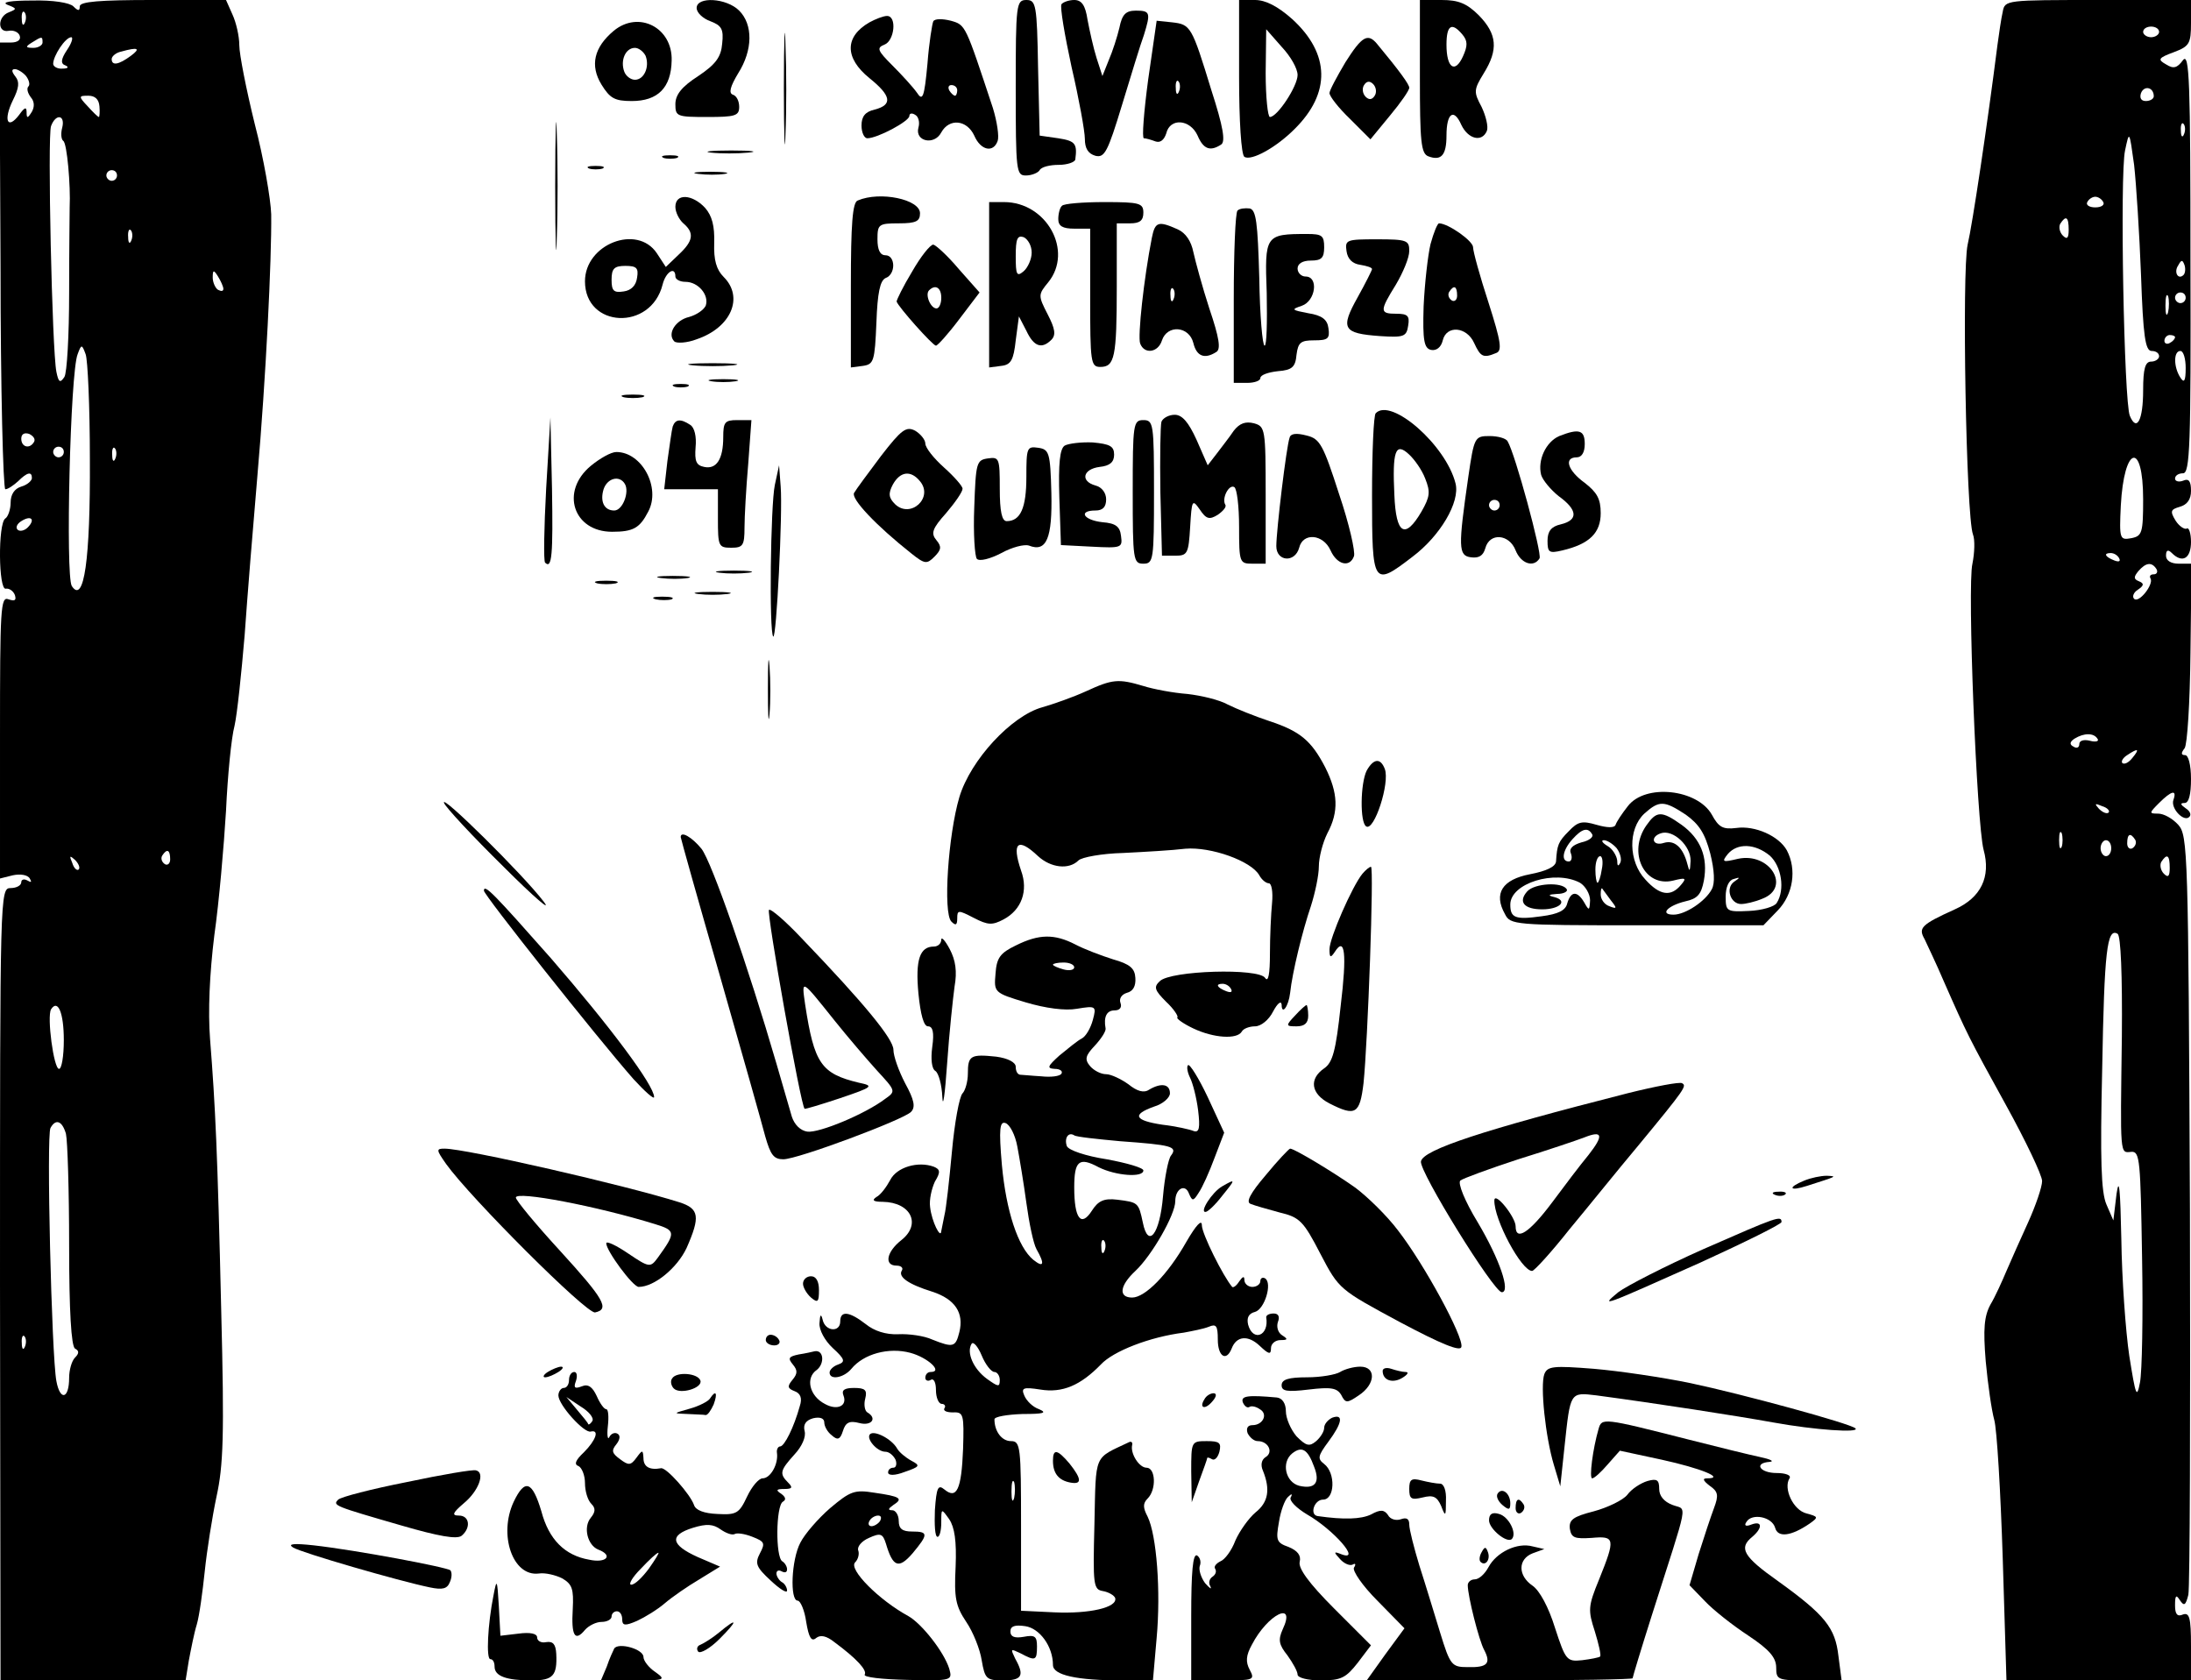 <?xml version="1.0" standalone="no"?>
<!DOCTYPE svg PUBLIC "-//W3C//DTD SVG 20010904//EN"
 "http://www.w3.org/TR/2001/REC-SVG-20010904/DTD/svg10.dtd">
<svg version="1.0" xmlns="http://www.w3.org/2000/svg"
 width="412pt" height="316pt" viewBox="0 0 412 316"
 preserveAspectRatio="xMidYMid meet">

<g transform="translate(0,316) scale(0.1,-0.1)"
fill="#000000" stroke="none">
<path d="M14 3151 c18 -7 18 -8 3 -14 -22 -8 -22 -39 -1 -35 10 2 19 -3 21 -9
3 -8 -4 -13 -17 -13 l-21 0 2 -420 c0 -231 5 -420 9 -420 5 0 15 7 24 15 17
17 26 19 26 6 0 -5 -9 -13 -20 -16 -13 -4 -20 -15 -20 -30 0 -13 -5 -27 -10
-30 -14 -9 -13 -136 1 -132 6 1 14 -4 17 -12 3 -10 0 -12 -12 -8 -15 6 -16
-17 -16 -259 l0 -266 24 6 c14 3 28 1 32 -6 4 -7 3 -8 -4 -4 -7 4 -12 2 -12
-3 0 -6 -9 -11 -20 -11 -20 0 -20 -8 -20 -745 l1 -745 174 0 174 0 6 37 c4 21
10 52 15 68 5 17 11 62 15 100 4 39 14 102 22 140 13 59 15 114 9 350 -7 301
-11 384 -21 511 -4 52 -1 122 8 195 9 63 18 168 22 234 3 66 10 138 16 160 5
22 13 99 19 170 5 72 16 207 24 300 16 183 27 408 26 492 -1 29 -14 105 -31
170 -16 65 -29 131 -29 148 0 17 -6 43 -13 58 l-12 27 -137 0 c-101 0 -138 -3
-138 -12 0 -9 -3 -9 -12 0 -7 7 -39 12 -77 11 -41 0 -59 -3 -47 -8z m33 -33
c-3 -8 -6 -5 -6 6 -1 11 2 17 5 13 3 -3 4 -12 1 -19z m33 -38 c0 -5 -8 -10
-17 -10 -15 0 -16 2 -3 10 19 12 20 12 20 0z m46 -14 c-12 -18 -12 -26 -3 -29
7 -3 5 -6 -5 -6 -10 -1 -18 4 -18 9 0 15 23 50 34 50 4 0 1 -11 -8 -24z m120
-11 c-23 -17 -36 -19 -36 -6 0 5 8 12 18 14 32 9 37 6 18 -8z m-197 -38 c6 -8
8 -17 4 -20 -3 -4 -1 -12 5 -20 7 -8 7 -18 2 -27 -8 -13 -10 -13 -10 -1 0 11
-4 9 -14 -5 -22 -29 -30 -10 -12 27 12 24 13 35 5 45 -7 9 -8 14 -1 14 5 0 15
-6 21 -13z m138 -57 c1 -11 0 -20 -1 -20 -2 0 -11 9 -21 20 -18 19 -17 20 1
20 13 0 20 -7 21 -20z m-70 -40 c-3 -11 -2 -22 2 -25 7 -4 14 -84 12 -125 0
-8 -1 -80 -1 -160 0 -80 -4 -152 -9 -159 -8 -12 -11 -10 -15 10 -8 40 -17 443
-10 462 9 24 27 21 21 -3z m103 -90 c0 -5 -4 -10 -10 -10 -5 0 -10 5 -10 10 0
6 5 10 10 10 6 0 10 -4 10 -10z m27 -122 c-3 -8 -6 -5 -6 6 -1 11 2 17 5 13 3
-3 4 -12 1 -19z m173 -91 c0 -5 -4 -5 -10 -2 -5 3 -10 14 -10 23 0 15 2 15 10
2 5 -8 10 -19 10 -23z m-251 -321 c1 -188 -11 -273 -34 -238 -12 19 -3 402 11
436 7 19 8 19 15 0 4 -10 8 -99 8 -198z m-105 33 c-8 -14 -24 -10 -24 6 0 9 6
12 15 9 8 -4 12 -10 9 -15z m56 -19 c0 -5 -4 -10 -10 -10 -5 0 -10 5 -10 10 0
6 5 10 10 10 6 0 10 -4 10 -10z m97 -12 c-3 -8 -6 -5 -6 6 -1 11 2 17 5 13 3
-3 4 -12 1 -19z m-165 -130 c-6 -6 -15 -8 -19 -4 -4 4 -1 11 7 16 19 12 27 3
12 -12z m268 -624 c0 -8 -5 -12 -10 -9 -6 4 -8 11 -5 16 9 14 15 11 15 -7z
m-172 -19 c-3 -3 -9 2 -12 12 -6 14 -5 15 5 6 7 -7 10 -15 7 -18z m-28 -321
c0 -30 -4 -54 -9 -54 -10 0 -23 98 -15 112 13 20 24 -7 24 -58z m4 -176 c3
-13 6 -107 6 -210 0 -124 4 -189 11 -194 8 -4 8 -9 0 -17 -6 -6 -11 -23 -11
-38 0 -40 -17 -44 -24 -6 -9 48 -19 464 -11 476 10 18 22 13 29 -11z m-77
-400 c-3 -8 -6 -5 -6 6 -1 11 2 17 5 13 3 -3 4 -12 1 -19z"/>
<path d="M1310 3145 c0 -9 12 -20 26 -25 21 -8 25 -15 22 -42 -2 -25 -12 -39
-45 -61 -31 -20 -43 -35 -43 -53 0 -23 3 -24 60 -24 52 0 60 2 60 19 0 11 -5
21 -12 23 -8 3 -5 15 10 40 28 44 28 92 2 118 -24 24 -80 27 -80 5z"/>
<path d="M1474 2995 c0 -93 2 -133 3 -88 2 45 2 122 0 170 -1 48 -3 12 -3 -82z"/>
<path d="M1910 2995 c0 -157 1 -165 19 -165 11 0 23 5 26 10 3 6 19 10 36 10
16 0 30 5 31 10 4 30 0 35 -32 40 l-35 5 -3 128 c-2 119 -4 127 -22 127 -19 0
-20 -8 -20 -165z"/>
<path d="M1996 3152 c-3 -5 6 -58 19 -118 14 -60 25 -121 25 -135 0 -18 6 -28
20 -32 17 -4 23 7 50 96 17 56 35 115 41 131 13 42 12 46 -15 46 -19 0 -26 -7
-31 -32 -4 -17 -13 -45 -20 -61 l-12 -30 -11 34 c-6 19 -13 51 -17 72 -4 27
-11 37 -25 37 -10 0 -21 -4 -24 -8z"/>
<path d="M2330 3016 c0 -83 4 -147 10 -151 13 -8 59 17 94 52 69 68 67 142 -4
207 -27 24 -50 36 -70 36 l-30 0 0 -144z m110 3 c0 -21 -38 -79 -52 -79 -4 0
-8 37 -8 83 l1 82 29 -33 c17 -18 30 -41 30 -53z"/>
<path d="M2670 3016 c0 -122 2 -145 16 -150 24 -9 34 2 34 39 0 43 14 52 28
20 13 -27 39 -33 48 -11 3 8 -2 28 -10 45 -15 28 -15 32 4 63 28 45 25 74 -9
109 -23 23 -39 29 -70 29 l-41 0 0 -144z m80 79 c10 -12 10 -21 1 -41 -15 -33
-31 -22 -31 22 0 37 10 43 30 19z"/>
<path d="M3766 3138 c-3 -13 -7 -41 -10 -63 -19 -150 -47 -337 -56 -375 -11
-49 -3 -510 10 -545 4 -10 3 -35 -1 -55 -10 -41 8 -489 21 -538 14 -51 -5 -90
-54 -112 -64 -29 -69 -35 -57 -56 5 -11 22 -46 36 -79 44 -100 47 -106 117
-233 37 -67 68 -132 68 -143 0 -11 -12 -46 -26 -77 -14 -31 -33 -73 -41 -92
-8 -19 -21 -48 -30 -63 -12 -22 -14 -46 -9 -107 4 -43 11 -92 16 -110 5 -17
12 -135 16 -261 l7 -229 174 0 173 0 0 65 c0 53 -3 63 -15 59 -11 -5 -15 1
-15 17 0 19 2 21 9 10 8 -12 11 -10 16 10 3 13 4 340 3 725 -3 674 -4 703 -22
723 -11 12 -27 21 -38 21 -17 0 -17 1 2 20 23 23 34 26 27 6 -6 -16 20 -43 30
-32 4 4 1 11 -7 16 -10 7 -11 10 -2 10 8 0 12 16 12 45 0 27 -5 45 -11 45 -8
0 -8 4 -1 13 5 7 10 84 11 180 l2 167 -24 0 c-15 0 -24 6 -24 15 0 11 4 12 11
5 20 -20 36 -10 36 21 0 16 -4 28 -8 25 -4 -2 -14 4 -21 15 -11 18 -9 21 8 26
14 4 21 14 21 30 0 18 -4 24 -15 19 -8 -3 -15 -1 -15 4 0 6 7 10 15 10 13 0
15 52 14 398 0 339 -2 394 -14 379 -11 -15 -18 -17 -32 -8 -16 9 -15 12 15 23
29 11 32 16 32 55 l0 43 -175 0 c-173 0 -175 0 -179 -22z m294 -38 c0 -5 -7
-10 -15 -10 -8 0 -15 5 -15 10 0 6 7 10 15 10 8 0 15 -4 15 -10z m-10 -121 c0
-5 -7 -9 -15 -9 -9 0 -12 6 -9 15 6 15 24 11 24 -6z m57 -71 c-3 -8 -6 -5 -6
6 -1 11 2 17 5 13 3 -3 4 -12 1 -19z m-81 -265 c4 -115 8 -143 20 -143 8 0 14
-4 14 -10 0 -5 -7 -10 -15 -10 -11 0 -15 -13 -15 -54 0 -56 -12 -79 -25 -48
-11 25 -19 454 -9 499 8 38 8 38 17 -27 4 -36 10 -129 13 -207z m-71 137 c3
-5 -3 -10 -15 -10 -12 0 -18 5 -15 10 3 6 10 10 15 10 5 0 12 -4 15 -10z m-65
-52 c0 -16 -3 -19 -11 -11 -6 6 -8 16 -5 22 11 17 16 13 16 -11z m216 -85
c-10 -10 -19 5 -10 18 6 11 8 11 12 0 2 -7 1 -15 -2 -18z m-29 -70 c-3 -10 -5
-4 -5 12 0 17 2 24 5 18 2 -7 2 -21 0 -30z m33 27 c0 -5 -4 -10 -10 -10 -5 0
-10 5 -10 10 0 6 5 10 10 10 6 0 10 -4 10 -10z m-20 -74 c0 -3 -4 -8 -10 -11
-5 -3 -10 -1 -10 4 0 6 5 11 10 11 6 0 10 -2 10 -4z m20 -58 c0 -25 -3 -29
-10 -18 -13 20 -13 50 0 50 6 0 10 -15 10 -32z m-80 -247 c0 -63 -2 -69 -22
-73 -22 -4 -23 -2 -20 61 6 113 42 123 42 12z m-45 -111 c3 -6 -1 -7 -9 -4
-18 7 -21 14 -7 14 6 0 13 -4 16 -10z m70 -20 c3 -5 1 -10 -5 -10 -6 0 -9 -3
-6 -8 6 -11 -22 -47 -31 -38 -4 4 -1 12 7 17 12 8 12 12 2 16 -10 4 -10 8 -1
19 14 16 25 18 34 4z m-111 -319 c4 -5 -3 -7 -14 -4 -12 3 -20 0 -20 -6 0 -7
-5 -9 -11 -5 -8 4 -7 9 2 15 18 11 36 11 43 0z m66 -36 c-7 -9 -15 -13 -19
-10 -3 3 1 10 9 15 21 14 24 12 10 -5z m-45 -103 c-3 -3 -11 0 -18 7 -9 10 -8
11 6 5 10 -3 15 -9 12 -12z m-88 -64 c-3 -7 -5 -2 -5 12 0 14 2 19 5 13 2 -7
2 -19 0 -25z m138 13 c3 -5 1 -12 -5 -16 -5 -3 -10 1 -10 9 0 18 6 21 15 7z
m-45 -16 c0 -8 -4 -15 -10 -15 -5 0 -10 7 -10 15 0 8 5 15 10 15 6 0 10 -7 10
-15z m110 -37 c0 -16 -3 -19 -11 -11 -6 6 -8 16 -5 22 11 17 16 13 16 -11z
m-90 -317 c-3 -228 -4 -219 18 -217 16 1 17 -16 20 -199 2 -110 0 -216 -4
-235 -6 -31 -8 -25 -20 50 -7 47 -14 146 -15 220 -2 93 -4 119 -9 85 l-6 -50
-13 30 c-10 23 -12 84 -8 255 4 222 9 266 29 254 6 -4 9 -77 8 -193z"/>
<path d="M1635 3118 c-47 -27 -47 -67 0 -105 41 -33 44 -50 10 -59 -18 -4 -25
-13 -25 -30 0 -13 5 -24 11 -24 19 0 79 32 79 42 0 5 5 6 11 2 6 -3 9 -14 6
-24 -7 -26 30 -34 43 -9 15 27 48 24 62 -6 12 -28 36 -33 44 -10 3 8 -1 36 -9
62 -52 157 -51 156 -79 164 -16 4 -30 4 -33 -1 -2 -4 -8 -40 -11 -80 -6 -64
-9 -71 -20 -54 -7 10 -28 33 -46 51 -28 28 -30 33 -15 39 19 7 24 54 5 54 -7
0 -22 -6 -33 -12z m165 -128 c0 -5 -2 -10 -4 -10 -3 0 -8 5 -11 10 -3 6 -1 10
4 10 6 0 11 -4 11 -10z"/>
<path d="M1154 3102 c-37 -31 -45 -65 -23 -101 16 -26 25 -31 57 -31 49 0 74
25 75 76 2 62 -62 95 -109 56z m60 -47 c8 -21 -3 -45 -20 -45 -8 0 -17 7 -20
15 -8 21 2 45 20 45 7 0 16 -7 20 -15z"/>
<path d="M2159 3010 c-8 -60 -12 -110 -8 -110 4 0 14 -3 22 -6 9 -3 16 3 20
15 7 30 45 27 59 -4 11 -26 24 -30 44 -17 9 5 4 34 -18 102 -37 121 -39 124
-74 128 l-29 3 -16 -111z m58 -22 c-3 -8 -6 -5 -6 6 -1 11 2 17 5 13 3 -3 4
-12 1 -19z"/>
<path d="M2530 3043 c-16 -27 -30 -53 -30 -58 0 -6 17 -28 39 -49 l38 -38 37
45 c20 24 36 47 36 52 0 6 -17 30 -61 83 -17 20 -28 14 -59 -35z m55 -63 c-5
-8 -11 -8 -17 -2 -6 6 -7 16 -3 22 5 8 11 8 17 2 6 -6 7 -16 3 -22z"/>
<path d="M1044 2810 c0 -107 2 -151 3 -97 2 53 2 141 0 195 -1 53 -3 9 -3 -98z"/>
<path d="M1337 2873 c18 -2 50 -2 70 0 21 2 7 4 -32 4 -38 0 -55 -2 -38 -4z"/>
<path d="M1248 2863 c6 -2 18 -2 25 0 6 3 1 5 -13 5 -14 0 -19 -2 -12 -5z"/>
<path d="M1108 2843 c6 -2 18 -2 25 0 6 3 1 5 -13 5 -14 0 -19 -2 -12 -5z"/>
<path d="M1313 2833 c15 -2 37 -2 50 0 12 2 0 4 -28 4 -27 0 -38 -2 -22 -4z"/>
<path d="M1270 2771 c0 -10 7 -24 15 -31 21 -18 19 -33 -9 -59 l-24 -23 -17
26 c-37 55 -135 17 -135 -53 0 -88 124 -94 146 -6 6 24 24 35 24 15 0 -5 8
-10 19 -10 24 0 45 -25 38 -45 -4 -8 -17 -17 -31 -21 -26 -6 -42 -32 -28 -46
4 -4 24 -3 42 4 65 22 89 79 51 117 -14 14 -19 32 -18 64 1 32 -4 51 -17 66
-24 26 -56 28 -56 2z m-72 -133 c-2 -15 -11 -24 -25 -26 -19 -3 -23 1 -23 22
0 21 5 26 26 26 21 0 25 -4 22 -22z"/>
<path d="M1613 2783 c-10 -3 -13 -45 -13 -160 l0 -154 23 3 c20 3 22 9 25 81
2 57 7 79 17 84 20 7 19 43 0 43 -10 0 -15 10 -15 30 0 28 2 30 40 30 33 0 40
4 40 19 0 26 -75 42 -117 24z"/>
<path d="M1860 2624 l0 -155 23 3 c18 2 23 11 27 48 l6 45 14 -27 c14 -30 29
-35 47 -17 9 9 7 21 -7 48 -18 35 -18 37 1 60 48 59 -3 151 -83 151 l-28 0 0
-156z m80 61 c0 -12 -7 -28 -15 -35 -13 -11 -15 -7 -15 28 0 33 3 40 15 36 8
-4 15 -16 15 -29z"/>
<path d="M1997 2773 c-4 -3 -7 -15 -7 -25 0 -13 8 -18 30 -18 l30 0 0 -130 c0
-121 1 -130 19 -130 27 0 31 18 31 151 l0 119 25 0 c18 0 25 5 25 20 0 18 -7
20 -73 20 -41 0 -77 -3 -80 -7z"/>
<path d="M2327 2764 c-4 -4 -7 -79 -7 -166 l0 -158 25 0 c14 0 25 4 25 9 0 6
15 11 33 13 27 2 33 8 35 31 3 23 8 27 33 27 26 0 30 3 27 23 -2 16 -12 24
-38 28 -31 6 -33 7 -12 14 26 9 32 55 7 55 -8 0 -15 7 -15 15 0 9 9 15 25 15
20 0 25 5 25 25 0 22 -4 25 -32 25 -79 0 -80 -2 -76 -111 1 -55 0 -99 -4 -99
-4 0 -9 57 -10 127 -3 106 -6 128 -18 131 -9 1 -19 0 -23 -4z"/>
<path d="M2166 2713 c-15 -76 -27 -186 -22 -199 8 -21 34 -17 41 6 10 30 51
27 59 -5 6 -25 21 -31 43 -17 9 5 6 26 -13 82 -13 40 -26 88 -30 106 -4 20
-14 36 -30 43 -36 16 -42 14 -48 -16z m41 -115 c-3 -8 -6 -5 -6 6 -1 11 2 17
5 13 3 -3 4 -12 1 -19z"/>
<path d="M2690 2701 c-5 -21 -11 -74 -13 -117 -2 -65 1 -79 14 -82 10 -2 19 5
22 18 7 29 45 26 59 -5 12 -26 17 -29 41 -19 12 4 10 20 -14 95 -16 49 -29 96
-29 104 0 12 -47 45 -64 45 -3 0 -10 -17 -16 -39z m50 -97 c0 -8 -5 -12 -10
-9 -6 4 -8 11 -5 16 9 14 15 11 15 -7z"/>
<path d="M2532 2688 c2 -15 11 -24 26 -26 12 -2 22 -5 22 -8 0 -2 -12 -26 -27
-53 -33 -59 -28 -68 42 -73 45 -3 50 -1 53 20 3 18 -1 22 -22 22 -32 0 -32 5
-1 55 13 22 25 50 25 63 0 20 -4 22 -61 22 -57 0 -60 -1 -57 -22z"/>
<path d="M1715 2649 c-17 -28 -29 -53 -29 -56 3 -10 68 -83 74 -83 3 0 23 22
44 50 l38 50 -39 44 c-21 25 -43 45 -48 46 -6 0 -24 -23 -40 -51z m55 -49 c0
-11 -4 -20 -9 -20 -11 0 -22 26 -14 34 12 12 23 5 23 -14z"/>
<path d="M1303 2473 c20 -2 54 -2 75 0 20 2 3 4 -38 4 -41 0 -58 -2 -37 -4z"/>
<path d="M1338 2443 c12 -2 32 -2 45 0 12 2 2 4 -23 4 -25 0 -35 -2 -22 -4z"/>
<path d="M1268 2433 c6 -2 18 -2 25 0 6 3 1 5 -13 5 -14 0 -19 -2 -12 -5z"/>
<path d="M1173 2413 c9 -2 25 -2 35 0 9 3 1 5 -18 5 -19 0 -27 -2 -17 -5z"/>
<path d="M2587 2383 c-4 -3 -7 -73 -7 -155 0 -169 2 -172 76 -115 52 39 90
103 81 138 -18 72 -121 162 -150 132z m93 -123 c10 -25 9 -34 -7 -62 -31 -53
-48 -43 -51 31 -4 83 2 100 27 77 11 -10 25 -30 31 -46z"/>
<path d="M2184 2367 c-2 -7 -3 -67 -2 -133 l3 -119 25 0 c23 0 25 4 28 54 3
51 4 53 18 33 12 -18 18 -20 34 -10 10 7 17 15 14 19 -7 12 7 39 17 33 5 -3 9
-36 9 -75 0 -67 1 -69 25 -69 l25 0 0 129 c0 125 -1 129 -22 135 -16 4 -27 0
-38 -14 -8 -12 -23 -31 -32 -43 l-17 -22 -21 48 c-15 33 -27 47 -41 47 -11 0
-22 -6 -25 -13z"/>
<path d="M1027 2241 c-4 -74 -5 -136 -2 -139 13 -13 15 15 13 139 l-3 134 -8
-134z"/>
<path d="M1265 2358 c-2 -7 -6 -37 -10 -65 l-6 -53 51 0 50 0 0 -55 c0 -52 1
-55 25 -55 22 0 25 4 25 38 0 20 3 74 7 120 l6 82 -27 0 c-23 0 -26 -4 -26
-32 0 -42 -13 -61 -36 -56 -15 3 -18 11 -16 37 2 20 -2 37 -10 42 -18 12 -28
11 -33 -3z"/>
<path d="M2130 2235 c0 -128 1 -135 20 -135 19 0 20 7 20 135 0 128 -1 135
-20 135 -19 0 -20 -7 -20 -135z"/>
<path d="M1657 2303 c-24 -32 -47 -63 -51 -70 -6 -11 41 -61 108 -114 25 -20
29 -20 43 -6 13 13 14 19 4 31 -11 13 -8 22 18 51 17 20 31 40 31 46 0 5 -16
23 -35 40 -19 17 -35 37 -35 45 0 7 -9 18 -19 24 -17 9 -26 2 -64 -47z m73
-48 c26 -31 -18 -71 -47 -43 -12 12 -13 20 -4 37 14 25 34 27 51 6z"/>
<path d="M2425 2337 c-6 -16 -25 -175 -25 -204 0 -29 35 -32 43 -3 7 29 45 26
59 -5 12 -27 36 -33 44 -11 3 8 -9 61 -28 117 -30 93 -36 104 -61 110 -19 5
-30 4 -32 -4z"/>
<path d="M2932 2340 c-25 -11 -41 -45 -34 -73 3 -10 18 -28 33 -40 36 -26 37
-45 4 -53 -18 -4 -25 -13 -25 -31 0 -22 3 -24 28 -18 51 12 72 33 72 70 0 27
-7 39 -30 57 -32 23 -40 48 -15 48 9 0 15 9 15 25 0 26 -10 30 -48 15z"/>
<path d="M2761 2263 c-19 -132 -19 -148 5 -151 15 -2 23 3 27 17 8 30 45 27
57 -4 10 -25 34 -33 45 -15 5 9 -46 197 -60 220 -3 6 -19 10 -34 10 -28 0 -29
-2 -40 -77z m59 -53 c0 -5 -4 -10 -10 -10 -5 0 -10 5 -10 10 0 6 5 10 10 10 6
0 10 -4 10 -10z"/>
<path d="M2002 2322 c-9 -6 -12 -33 -10 -98 l3 -89 58 -3 c56 -3 58 -2 55 20
-2 18 -10 24 -35 26 -36 4 -46 22 -13 22 14 0 20 7 20 21 0 12 -8 23 -20 26
-29 8 -24 31 8 35 19 2 27 9 27 23 0 16 -8 20 -40 23 -22 1 -46 -2 -53 -6z"/>
<path d="M1930 2263 c0 -58 -11 -83 -37 -83 -9 0 -13 18 -13 61 0 57 -1 60
-22 57 -22 -3 -23 -8 -26 -92 -2 -49 1 -93 5 -97 5 -5 25 0 46 11 20 11 43 17
52 14 33 -13 44 14 42 99 -2 76 -4 82 -25 85 -21 3 -22 0 -22 -55z"/>
<path d="M1111 2284 c-58 -48 -33 -124 40 -124 40 0 52 7 68 38 24 45 -12 112
-60 112 -10 0 -31 -12 -48 -26z m64 -34 c9 -15 -4 -50 -20 -50 -19 0 -27 17
-20 40 7 21 30 27 40 10z"/>
<path d="M1457 2248 c-8 -38 -11 -277 -3 -285 6 -6 18 234 14 282 l-3 40 -8
-37z"/>
<path d="M1353 2083 c15 -2 39 -2 55 0 15 2 2 4 -28 4 -30 0 -43 -2 -27 -4z"/>
<path d="M1243 2073 c15 -2 37 -2 50 0 12 2 0 4 -28 4 -27 0 -38 -2 -22 -4z"/>
<path d="M1123 2063 c9 -2 25 -2 35 0 9 3 1 5 -18 5 -19 0 -27 -2 -17 -5z"/>
<path d="M1313 2043 c15 -2 39 -2 55 0 15 2 2 4 -28 4 -30 0 -43 -2 -27 -4z"/>
<path d="M1233 2033 c9 -2 23 -2 30 0 6 3 -1 5 -18 5 -16 0 -22 -2 -12 -5z"/>
<path d="M1444 1865 c0 -49 1 -71 3 -48 2 23 2 64 0 90 -2 26 -3 8 -3 -42z"/>
<path d="M2042 1860 c-24 -11 -61 -24 -82 -30 -58 -16 -135 -99 -156 -169 -21
-71 -31 -218 -15 -234 8 -8 11 -7 11 6 0 16 2 16 31 1 27 -14 35 -14 56 -3 34
18 47 54 33 92 -18 53 -6 63 32 27 24 -22 58 -26 76 -8 6 6 44 13 84 14 40 2
93 5 117 8 48 4 124 -23 139 -50 5 -9 13 -15 18 -15 5 0 8 -16 6 -37 -2 -20
-4 -64 -4 -96 0 -37 -3 -54 -9 -45 -12 19 -178 14 -198 -6 -12 -11 -10 -17 12
-39 14 -13 23 -27 21 -29 -3 -2 11 -12 30 -21 38 -18 82 -21 91 -6 3 6 15 10
25 10 11 0 26 12 34 28 8 15 15 21 16 13 0 -21 13 -4 16 22 4 38 23 116 39
163 8 25 15 58 15 75 0 16 7 44 16 62 22 41 20 76 -4 124 -26 50 -47 68 -105
87 -27 9 -62 23 -78 31 -16 9 -50 17 -76 20 -27 2 -64 9 -83 15 -47 14 -58 13
-108 -10z m273 -560 c3 -6 -1 -7 -9 -4 -18 7 -21 14 -7 14 6 0 13 -4 16 -10z"/>
<path d="M2570 1711 c-12 -24 -13 -98 -1 -105 15 -10 45 82 35 108 -8 21 -21
20 -34 -3z"/>
<path d="M3061 1644 c-11 -14 -21 -29 -23 -35 -2 -6 -15 -6 -36 0 -27 8 -35 6
-52 -12 -20 -20 -22 -26 -24 -57 -1 -10 -18 -18 -49 -24 -52 -10 -69 -36 -47
-75 10 -20 17 -21 248 -21 l238 0 27 28 c29 30 36 77 17 113 -15 27 -60 47
-95 42 -25 -3 -33 1 -46 25 -27 48 -125 59 -158 16z m109 -16 c25 -18 36 -35
46 -73 8 -32 9 -56 3 -67 -12 -23 -50 -48 -72 -48 -27 0 -11 17 22 25 23 5 30
13 35 39 8 44 -6 79 -42 105 -38 27 -47 26 -66 -1 -36 -51 -4 -117 50 -104 24
6 26 5 15 -8 -19 -23 -40 -20 -67 10 -32 34 -33 95 -2 124 28 25 37 25 78 -2z
m-176 -37 c3 -5 -6 -12 -20 -15 -17 -5 -24 -12 -20 -21 3 -8 1 -15 -4 -15 -15
0 -12 21 7 42 18 20 29 23 37 9z m185 -50 c-1 -20 -2 -22 -6 -6 -8 31 -24 46
-44 40 -21 -7 -27 11 -6 18 23 8 57 -24 56 -52z m-139 24 c6 -8 10 -20 7 -27
-4 -8 -6 -7 -6 4 -1 9 -9 22 -18 27 -10 6 -13 11 -7 11 6 0 17 -7 24 -15z
m288 -14 c22 -20 29 -64 13 -89 -4 -7 -28 -14 -52 -15 -42 -2 -44 -1 -44 27 0
18 6 31 15 33 12 4 13 3 1 -5 -17 -12 -7 -42 13 -42 8 0 26 4 40 10 55 21 14
88 -46 75 -29 -7 -31 -6 -19 9 18 21 51 20 79 -3z m-316 -26 c-2 -14 -6 -25
-8 -25 -2 0 -4 11 -4 25 0 14 4 25 9 25 4 0 6 -11 3 -25z m-41 -25 c10 -6 19
-21 19 -33 -1 -20 -2 -20 -11 -4 -13 22 -25 22 -32 -2 -3 -13 -17 -20 -48 -24
-50 -7 -59 -3 -59 22 0 40 84 66 131 41z m58 -33 c12 -15 12 -17 -3 -11 -9 3
-16 13 -16 22 0 8 1 13 3 11 1 -2 9 -12 16 -22z"/>
<path d="M2872 1484 c-18 -20 -6 -34 28 -34 33 0 49 16 23 23 -13 3 -12 5 5 6
13 0 21 5 18 9 -9 14 -60 11 -74 -4z"/>
<path d="M835 1650 c3 -8 53 -62 112 -120 58 -58 92 -87 75 -65 -39 51 -195
205 -187 185z"/>
<path d="M1280 1586 c0 -2 33 -120 74 -262 41 -143 79 -278 85 -301 10 -35 16
-43 34 -43 27 0 225 74 240 89 9 9 6 23 -11 54 -12 23 -22 51 -22 63 0 20 -54
86 -172 209 -31 33 -59 57 -62 54 -5 -4 60 -370 67 -374 1 -1 31 8 67 20 62
21 64 23 35 29 -71 17 -84 36 -101 147 -7 49 -8 49 56 -31 24 -30 60 -72 79
-93 35 -38 36 -39 16 -53 -38 -29 -125 -65 -147 -62 -13 2 -24 13 -29 28 -4
14 -17 59 -29 100 -53 182 -122 380 -141 404 -18 22 -39 34 -39 22z"/>
<path d="M2562 1517 c-19 -23 -62 -121 -62 -142 0 -16 2 -17 10 -5 19 30 23
-3 11 -102 -9 -84 -15 -106 -31 -117 -29 -20 -25 -48 10 -66 49 -25 57 -20 64
38 8 77 20 407 14 407 -3 0 -10 -6 -16 -13z"/>
<path d="M910 1485 c0 -8 210 -273 281 -354 22 -24 39 -39 39 -34 0 22 -83
133 -194 261 -107 121 -126 141 -126 127z"/>
<path d="M1770 1393 c0 -7 -6 -13 -14 -13 -26 0 -35 -24 -29 -88 4 -40 10 -62
18 -62 9 0 12 -11 8 -39 -3 -23 -1 -41 6 -45 6 -4 12 -26 13 -49 1 -23 5 5 9
63 4 58 11 123 14 145 5 28 2 49 -9 70 -9 17 -16 24 -16 18z"/>
<path d="M1910 1382 c-29 -14 -36 -23 -38 -53 -3 -35 -3 -36 57 -54 37 -11 74
-16 96 -12 36 6 37 5 30 -21 -4 -15 -13 -31 -21 -35 -8 -4 -26 -19 -42 -32
-22 -20 -24 -24 -9 -25 10 0 16 -4 13 -9 -3 -5 -20 -7 -38 -5 -18 1 -36 3 -40
3 -5 1 -8 7 -8 15 0 8 -14 16 -37 19 -48 5 -53 2 -53 -32 0 -15 -5 -32 -10
-37 -6 -6 -15 -55 -20 -110 -5 -54 -11 -108 -14 -119 -2 -11 -5 -24 -6 -30 -1
-16 -18 18 -21 45 -2 14 3 35 9 48 11 18 10 23 -2 28 -30 11 -70 -1 -82 -25
-7 -13 -18 -28 -26 -32 -9 -6 -6 -9 12 -9 53 -1 73 -42 35 -72 -28 -22 -33
-48 -9 -48 8 0 13 -4 10 -9 -8 -12 12 -26 57 -40 43 -14 60 -40 51 -76 -7 -28
-11 -30 -51 -14 -15 7 -44 11 -64 10 -23 -1 -45 6 -61 19 -31 24 -48 26 -48 5
0 -21 -28 -19 -33 3 -3 12 -5 11 -6 -6 -1 -13 10 -33 25 -47 23 -21 24 -26 10
-31 -9 -3 -16 -10 -16 -15 0 -15 27 -10 41 7 23 28 70 41 111 30 33 -9 62 -36
38 -36 -6 0 -10 -5 -10 -11 0 -5 5 -7 10 -4 6 4 10 -5 10 -19 0 -14 5 -26 11
-26 5 0 8 -4 5 -8 -3 -5 4 -8 16 -8 20 1 21 -4 19 -69 -3 -76 -12 -95 -35 -76
-12 10 -15 4 -18 -39 -1 -27 0 -50 5 -50 4 0 7 12 7 27 0 27 0 27 15 6 10 -15
14 -41 12 -89 -3 -59 0 -74 20 -104 13 -19 26 -52 29 -72 6 -35 9 -38 40 -38
36 0 41 9 23 41 -9 19 -9 19 10 10 28 -15 31 -14 31 13 0 19 -4 22 -25 18 -17
-3 -25 0 -25 10 0 10 8 13 28 10 27 -4 52 -38 52 -73 0 -19 44 -29 131 -29
l57 0 7 80 c8 88 0 193 -17 228 -9 17 -9 25 0 34 17 17 15 58 -2 58 -14 0 -31
27 -27 43 1 5 -2 7 -6 5 -67 -32 -62 -19 -65 -154 -3 -115 -2 -123 16 -126 11
-2 21 -8 23 -13 5 -18 -49 -30 -114 -27 l-63 3 0 159 c0 150 -1 160 -19 160
-17 0 -31 18 -31 41 0 5 24 9 53 10 39 0 47 2 31 9 -12 4 -24 16 -28 26 -6 14
-2 16 30 11 42 -7 76 8 114 47 23 25 92 52 156 60 16 3 37 7 47 11 14 6 17 2
17 -24 0 -32 16 -42 26 -17 9 24 31 26 53 5 17 -16 21 -17 21 -4 0 8 8 15 18
15 14 0 14 2 3 9 -8 5 -11 16 -8 25 4 10 1 16 -8 16 -8 0 -14 -3 -14 -7 6 -35
-25 -47 -34 -14 -3 13 1 21 13 24 18 5 33 54 19 63 -5 3 -9 0 -9 -5 0 -6 -7
-11 -15 -11 -8 0 -15 6 -15 13 0 8 -3 7 -10 -3 -5 -8 -11 -12 -13 -10 -17 20
-57 100 -57 116 0 12 -11 0 -29 -31 -35 -62 -78 -105 -102 -105 -26 0 -24 22
6 50 31 29 75 106 75 131 0 24 19 34 26 14 6 -14 8 -14 18 2 7 10 20 39 30 66
l18 47 -31 67 c-17 36 -34 63 -37 60 -3 -3 -1 -14 4 -24 5 -10 12 -37 15 -61
4 -33 2 -42 -8 -39 -7 3 -33 9 -59 12 -53 8 -58 19 -16 34 17 5 30 17 30 25 0
18 -17 20 -39 7 -10 -7 -23 -3 -39 10 -14 10 -33 19 -42 19 -10 0 -23 7 -30
15 -11 13 -9 20 9 39 12 13 21 27 20 32 -4 22 2 34 17 34 10 0 14 6 11 14 -3
8 2 16 12 19 12 3 17 13 16 28 -1 18 -10 26 -42 35 -22 7 -54 19 -71 28 -39
20 -68 20 -112 -2z m110 -41 c0 -5 -9 -7 -20 -4 -11 3 -20 7 -20 9 0 2 9 4 20
4 11 0 20 -4 20 -9z m-107 -337 c4 -21 12 -69 17 -106 5 -37 13 -76 19 -87 16
-28 14 -36 -6 -20 -29 24 -51 92 -59 178 -6 69 -4 83 7 79 8 -3 18 -22 22 -44z
m193 10 c97 -7 109 -10 96 -27 -5 -6 -12 -41 -15 -76 -6 -72 -28 -100 -38 -50
-8 38 -9 38 -48 43 -25 3 -36 -2 -48 -21 -20 -31 -33 -15 -33 44 0 50 9 58 46
38 32 -16 84 -20 84 -6 0 5 -31 14 -69 21 -39 6 -72 17 -75 25 -5 15 3 27 14
20 4 -3 43 -7 86 -11z m-29 -206 c-3 -8 -6 -5 -6 6 -1 11 2 17 5 13 3 -3 4
-12 1 -19z m-207 -228 c5 0 10 -7 10 -15 0 -14 -3 -13 -24 2 -26 19 -39 50
-29 66 3 5 12 -5 19 -22 7 -17 18 -31 24 -31z m37 -237 c-3 -10 -5 -4 -5 12 0
17 2 24 5 18 2 -7 2 -21 0 -30z"/>
<path d="M2435 1250 c-18 -19 -17 -20 3 -20 15 0 22 6 22 20 0 11 -2 20 -3 20
-2 0 -12 -9 -22 -20z"/>
<path d="M3060 1104 c-271 -69 -384 -106 -388 -128 -4 -18 137 -246 152 -246
17 0 -4 62 -45 131 -25 41 -38 74 -33 79 5 4 54 22 109 40 55 17 111 36 124
41 35 14 37 4 8 -33 -15 -18 -46 -59 -69 -90 -42 -56 -68 -73 -68 -44 0 17
-39 66 -40 49 -1 -36 51 -133 71 -133 4 0 36 35 70 78 35 42 92 113 129 157
90 109 92 113 83 118 -4 3 -51 -6 -103 -19z"/>
<path d="M839 971 c46 -64 264 -282 280 -279 28 6 17 25 -66 116 -46 50 -83
95 -83 100 0 13 152 -16 262 -50 39 -12 39 -16 5 -63 -14 -19 -16 -19 -56 8
-22 15 -41 24 -41 19 0 -14 50 -82 61 -82 29 0 72 35 90 73 26 59 24 74 -13
86 -101 32 -402 101 -442 101 -16 0 -16 -2 3 -29z"/>
<path d="M2380 950 c-29 -34 -38 -51 -28 -54 7 -3 32 -10 54 -16 38 -9 45 -16
77 -78 35 -67 36 -67 149 -128 79 -42 114 -56 116 -47 5 18 -70 156 -119 219
-21 28 -58 64 -81 81 -41 29 -114 73 -122 73 -2 0 -23 -22 -46 -50z"/>
<path d="M3393 940 c-32 -13 -29 -21 5 -10 56 18 58 18 37 19 -11 0 -30 -4
-42 -9z"/>
<path d="M2298 929 c-19 -11 -43 -49 -31 -48 4 0 18 13 31 30 26 32 26 33 0
18z"/>
<path d="M3338 913 c7 -3 16 -2 19 1 4 3 -2 6 -13 5 -11 0 -14 -3 -6 -6z"/>
<path d="M3203 811 c-72 -32 -144 -69 -160 -81 -35 -29 -31 -27 155 56 83 38
152 72 152 76 0 13 -8 10 -147 -51z"/>
<path d="M1510 746 c0 -7 7 -19 15 -26 13 -11 15 -8 15 14 0 16 -5 26 -15 26
-8 0 -15 -6 -15 -14z"/>
<path d="M1440 640 c0 -5 7 -10 16 -10 8 0 12 5 9 10 -3 6 -10 10 -16 10 -5 0
-9 -4 -9 -10z"/>
<path d="M1502 613 c-19 -4 -21 -7 -11 -19 9 -11 9 -17 -1 -29 -10 -12 -9 -16
4 -21 11 -4 15 -13 10 -28 -11 -40 -29 -76 -37 -76 -4 0 -7 -6 -6 -12 3 -21
-12 -48 -27 -48 -7 0 -20 -15 -29 -34 -15 -32 -20 -35 -56 -33 -25 1 -41 7
-44 17 -7 20 -52 71 -62 69 -22 -4 -33 3 -33 19 -1 16 -2 16 -13 1 -11 -15
-15 -15 -31 -3 -15 11 -17 16 -7 28 7 9 8 17 2 20 -5 3 -12 0 -15 -6 -3 -7 -5
2 -3 20 2 17 1 32 -3 32 -4 0 -12 11 -18 25 -8 17 -16 23 -28 18 -13 -5 -16
-3 -11 10 3 9 2 17 -3 17 -6 0 -10 -7 -10 -15 0 -8 -4 -15 -10 -15 -5 0 -10
-7 -10 -14 0 -18 49 -72 61 -68 17 4 9 -17 -13 -39 -16 -15 -19 -23 -10 -26 6
-3 12 -17 12 -32 0 -15 5 -32 12 -39 8 -8 8 -15 -1 -26 -15 -18 -6 -52 14 -60
29 -11 15 -26 -17 -19 -46 8 -76 38 -90 91 -17 57 -31 62 -52 18 -29 -62 -2
-141 47 -135 12 2 32 -3 44 -9 19 -11 22 -20 20 -58 -3 -50 4 -62 23 -39 7 8
21 15 31 15 11 0 19 5 19 10 0 6 5 10 10 10 6 0 10 -7 10 -15 0 -12 5 -13 28
-3 15 7 38 21 52 33 14 12 43 32 65 45 l39 24 -42 18 c-51 23 -54 41 -9 55 26
8 38 7 52 -3 10 -7 21 -11 26 -9 4 3 19 1 34 -5 23 -9 24 -12 14 -31 -10 -19
-7 -26 20 -51 17 -16 31 -25 31 -19 0 5 -4 13 -10 16 -5 3 -10 11 -10 16 0 6
5 7 10 4 6 -3 10 -2 10 4 0 5 -4 12 -9 15 -13 8 -12 104 1 112 7 4 5 9 -3 15
-11 7 -9 9 6 9 15 0 16 3 7 12 -17 17 -15 23 12 53 14 15 22 33 19 44 -3 12 2
20 16 24 13 3 21 0 21 -8 0 -7 6 -18 14 -24 11 -10 16 -8 21 8 5 16 12 20 31
15 23 -6 34 9 15 20 -5 3 -7 15 -4 26 4 16 0 20 -21 20 -18 0 -24 -4 -20 -14
8 -20 -12 -29 -35 -16 -29 15 -37 49 -15 64 15 12 13 38 -4 35 -4 -1 -17 -4
-30 -6z m-388 -125 c-3 -5 -7 -8 -8 -6 0 2 -10 14 -21 27 l-20 24 27 -18 c15
-9 25 -21 22 -27z m106 -278 c-12 -16 -26 -30 -33 -30 -6 0 2 14 18 30 16 17
30 30 33 30 2 0 -6 -13 -18 -30z"/>
<path d="M1030 580 c-8 -5 -10 -10 -5 -10 6 0 17 5 25 10 8 5 11 10 5 10 -5 0
-17 -5 -25 -10z"/>
<path d="M2520 580 c-8 -5 -36 -10 -62 -10 -35 0 -48 -4 -48 -15 0 -11 10 -13
51 -8 42 5 53 3 61 -10 8 -16 11 -16 33 -1 32 21 33 54 3 54 -13 0 -30 -5 -38
-10z"/>
<path d="M2600 582 c0 -18 19 -24 37 -13 10 6 13 11 6 11 -6 0 -18 3 -27 6 -9
3 -16 1 -16 -4z"/>
<path d="M2904 576 c-8 -22 2 -118 18 -171 l12 -40 8 75 c11 103 10 102 60 96
112 -15 261 -38 333 -51 77 -14 163 -20 154 -11 -9 9 -215 65 -310 85 -53 11
-135 23 -182 27 -76 6 -87 5 -93 -10z"/>
<path d="M1264 568 c-4 -5 -2 -14 3 -19 12 -12 55 1 50 15 -5 14 -45 17 -53 4z"/>
<path d="M1335 530 c-3 -5 -20 -14 -38 -19 -32 -9 -32 -9 -4 -10 15 -1 30 -1
34 -2 4 0 10 9 15 20 8 22 4 28 -7 11z"/>
<path d="M2265 529 c-11 -17 1 -21 15 -4 8 9 8 15 2 15 -6 0 -14 -5 -17 -11z"/>
<path d="M2337 523 c3 -7 8 -11 12 -9 4 3 13 1 20 -4 16 -9 6 -30 -14 -30 -9
0 -12 -6 -9 -15 4 -8 12 -15 19 -15 20 0 30 -21 15 -30 -8 -5 -10 -15 -5 -26
14 -35 10 -59 -14 -78 -13 -11 -30 -35 -38 -53 -7 -19 -20 -36 -28 -39 -8 -4
-13 -10 -10 -14 3 -5 1 -11 -5 -15 -6 -4 -8 -12 -4 -18 3 -7 -1 -4 -10 6 -8
11 -12 25 -10 32 3 7 1 16 -5 20 -8 4 -11 -31 -11 -114 l0 -121 60 0 c58 0 60
1 50 20 -8 15 -7 27 4 47 30 58 84 84 58 29 -9 -20 -7 -29 9 -49 10 -14 19
-30 19 -36 0 -6 19 -11 44 -11 38 0 47 5 69 33 l25 33 -69 69 c-48 48 -68 76
-65 88 3 12 -4 21 -21 28 -23 8 -24 13 -18 47 3 20 11 42 17 47 7 7 9 6 5 -1
-3 -6 11 -20 31 -32 49 -28 103 -89 65 -75 -15 6 -16 5 -3 -9 8 -9 19 -13 24
-10 5 3 6 0 2 -6 -3 -6 16 -34 44 -62 l51 -52 -36 -49 -35 -49 250 0 c138 0
250 2 250 4 0 2 16 55 36 118 71 223 67 197 39 208 -16 6 -25 17 -25 30 0 17
-4 20 -22 15 -13 -4 -30 -15 -38 -26 -8 -10 -37 -24 -63 -31 -39 -10 -47 -16
-45 -33 3 -17 9 -19 41 -17 44 4 45 -1 14 -78 -21 -51 -21 -58 -8 -98 7 -23
12 -44 10 -47 -2 -2 -18 -5 -34 -7 -29 -3 -31 0 -51 61 -12 39 -29 70 -42 79
-28 19 -28 50 0 61 l22 8 -22 5 c-29 8 -68 -11 -83 -39 -7 -13 -18 -23 -26
-23 -7 0 -13 -5 -13 -11 0 -20 21 -104 31 -122 13 -25 6 -33 -31 -32 -30 0
-33 3 -52 65 -11 36 -28 92 -39 126 -10 33 -19 68 -19 77 0 11 -5 14 -16 10
-9 -3 -20 0 -24 8 -7 10 -14 11 -32 1 -19 -9 -51 -10 -100 -3 -16 2 -7 31 10
31 22 0 24 50 2 67 -13 10 -12 15 8 42 26 35 29 53 7 45 -8 -4 -15 -12 -15
-19 0 -7 -7 -18 -15 -25 -13 -11 -19 -9 -37 9 -11 13 -20 34 -20 47 0 15 -7
25 -17 26 -55 5 -68 3 -64 -9z m134 -121 c12 -30 2 -43 -28 -36 -26 7 -34 44
-13 61 18 14 29 8 41 -25z"/>
<path d="M3006 473 c-11 -38 -18 -93 -12 -93 4 0 17 12 29 26 l23 26 79 -17
c73 -16 120 -35 85 -35 -9 0 -8 -4 5 -14 16 -11 17 -18 8 -42 -6 -16 -19 -55
-29 -87 l-17 -58 29 -30 c16 -17 53 -46 82 -65 39 -26 52 -41 52 -60 0 -23 3
-24 61 -24 l62 0 -6 46 c-6 53 -25 77 -114 141 -65 46 -74 62 -48 83 20 17 19
31 -2 23 -10 -4 -14 -2 -9 5 10 17 48 10 54 -11 5 -19 30 -16 65 8 17 12 16
13 -6 19 -25 6 -44 47 -32 66 4 6 -8 10 -24 10 -32 0 -44 19 -13 21 9 1 1 5
-18 9 -19 4 -80 19 -135 33 -161 41 -163 41 -169 20z"/>
<path d="M1636 463 c-8 -8 13 -33 29 -33 7 0 15 -7 19 -15 3 -8 1 -15 -4 -15
-6 0 -10 -4 -10 -9 0 -6 13 -6 31 1 29 10 30 12 13 21 -11 6 -23 16 -27 23
-10 18 -43 35 -51 27z"/>
<path d="M2240 393 l1 -58 14 40 c8 22 15 41 15 43 0 2 4 1 9 -2 5 -3 11 3 14
14 4 17 0 20 -24 20 -29 0 -29 -1 -29 -57z"/>
<path d="M1980 413 c0 -24 11 -37 33 -41 22 -4 21 7 -2 36 -23 27 -31 28 -31
5z"/>
<path d="M765 373 c-66 -13 -124 -28 -129 -33 -11 -11 -8 -12 120 -49 69 -20
103 -26 112 -19 18 15 15 38 -5 38 -14 0 -12 5 9 23 28 23 41 58 23 62 -5 2
-64 -8 -130 -22z"/>
<path d="M2650 360 c0 -19 4 -21 25 -16 20 5 27 2 35 -16 8 -21 9 -20 9 10 1
19 -4 32 -11 32 -7 0 -23 3 -35 6 -19 5 -23 2 -23 -16z"/>
<path d="M1561 324 c-23 -20 -48 -49 -56 -65 -17 -32 -20 -109 -5 -109 5 0 13
-18 16 -40 5 -30 10 -38 19 -30 8 6 19 4 34 -8 42 -31 62 -53 57 -61 -3 -5 33
-9 80 -10 85 -2 85 -1 79 21 -10 32 -52 85 -77 99 -55 30 -113 88 -100 101 6
6 8 16 6 22 -3 7 6 18 20 24 22 10 26 8 32 -11 13 -44 24 -48 50 -18 30 36 30
41 -1 41 -18 0 -25 5 -25 20 0 11 -6 20 -12 20 -9 0 -8 3 2 10 19 12 13 16
-36 23 -37 6 -45 3 -83 -29z m94 -24 c-3 -5 -11 -10 -16 -10 -6 0 -7 5 -4 10
3 6 11 10 16 10 6 0 7 -4 4 -10z"/>
<path d="M2816 351 c-3 -5 1 -14 9 -21 12 -10 15 -10 15 3 0 19 -16 31 -24 18z"/>
<path d="M2850 324 c0 -8 5 -12 10 -9 6 4 8 11 5 16 -9 14 -15 11 -15 -7z"/>
<path d="M2800 301 c0 -16 34 -44 43 -35 10 11 -6 42 -24 47 -13 4 -19 0 -19
-12z"/>
<path d="M551 250 c16 -10 199 -63 257 -75 24 -5 33 -3 38 10 4 9 4 18 1 22
-7 6 -177 38 -257 47 -37 4 -50 3 -39 -4z"/>
<path d="M2786 241 c-4 -7 -5 -15 -2 -18 9 -9 19 4 14 18 -4 11 -6 11 -12 0z"/>
<path d="M928 160 c-11 -55 -14 -120 -6 -120 5 0 8 -6 8 -14 0 -18 22 -26 70
-26 40 0 48 9 46 50 -1 18 -6 24 -19 22 -9 -2 -17 2 -17 9 0 7 -13 10 -35 7
l-34 -4 -3 56 c-3 51 -4 52 -10 20z"/>
<path d="M1352 90 c-12 -10 -28 -20 -35 -23 -6 -2 -8 -8 -4 -13 4 -4 22 6 40
24 35 35 35 42 -1 12z"/>
<path d="M1155 60 c-2 -4 -9 -19 -14 -34 l-11 -26 62 0 c59 0 61 1 40 16 -12
8 -22 21 -22 28 0 15 -47 28 -55 16z"/>
</g>
</svg>
